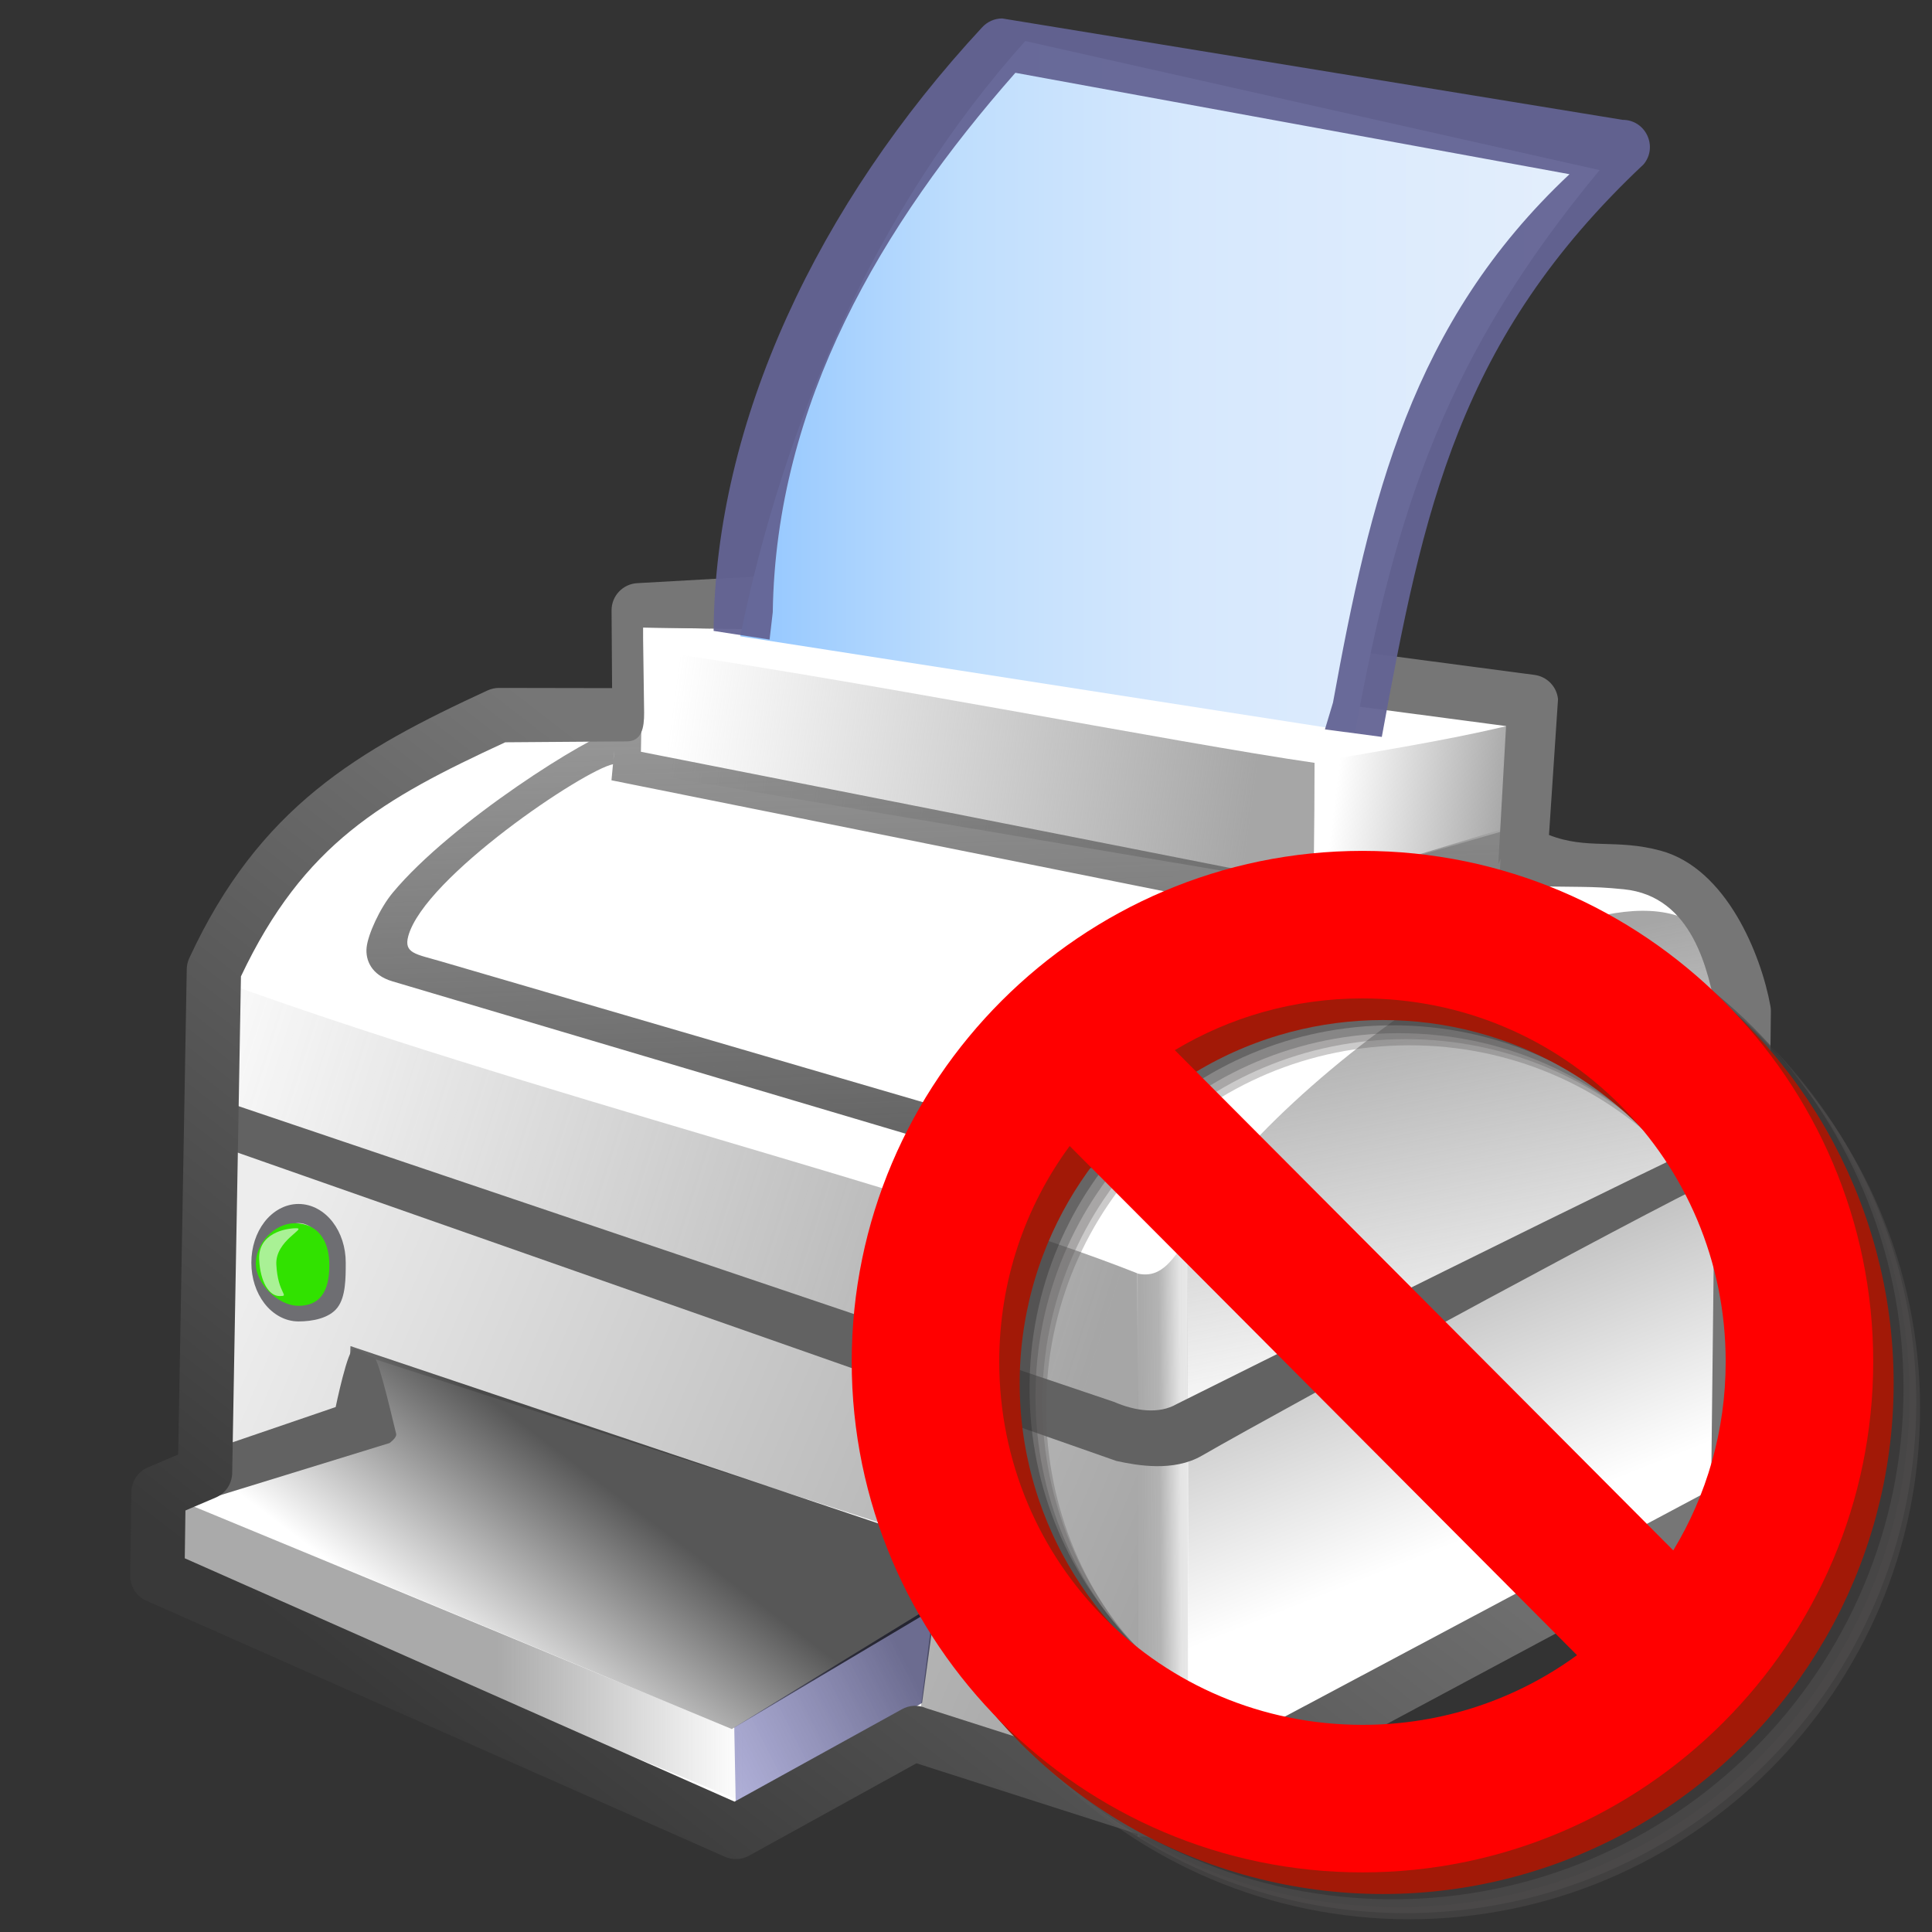 <?xml version="1.0" encoding="UTF-8" standalone="no"?>
<!-- Created with Inkscape (http://www.inkscape.org/) -->

<svg
   xml:space="preserve"
   id="svg1"
   viewBox="0 0 256 256"
   height="256pt"
   width="256pt"
   y="0"
   x="0"
   version="1.0"
   sodipodi:version="0.32"
   inkscape:version="1.3.2 (091e20ef0f, 2023-11-25)"
   sodipodi:docname="printer-error-symbolic.svg"
   inkscape:export-filename="../../../Source/actions/document-print.png"
   inkscape:export-xdpi="72"
   inkscape:export-ydpi="72"
   xmlns:inkscape="http://www.inkscape.org/namespaces/inkscape"
   xmlns:sodipodi="http://sodipodi.sourceforge.net/DTD/sodipodi-0.dtd"
   xmlns:xlink="http://www.w3.org/1999/xlink"
   xmlns="http://www.w3.org/2000/svg"
   xmlns:svg="http://www.w3.org/2000/svg"
   xmlns:rdf="http://www.w3.org/1999/02/22-rdf-syntax-ns#"
   xmlns:cc="http://creativecommons.org/ns#"
   xmlns:dc="http://purl.org/dc/elements/1.1/"
   xmlns:a="http://ns.adobe.com/AdobeSVGViewerExtensions/3.0/"><rect x="0" y="0" width="256" height="256" fill="#333333" stroke="none"/>





<sodipodi:namedview
   inkscape:current-layer="svg1"
   inkscape:window-y="0"
   inkscape:window-x="0"
   id="base"
   pagecolor="#ffffff"
   bordercolor="#666666"
   borderopacity="1.0"
   inkscape:pageopacity="0.0"
   inkscape:pageshadow="2"
   inkscape:window-width="1020"
   inkscape:window-height="691"
   inkscape:cy="170.73263"
   inkscape:cx="199.66792"
   inkscape:zoom="3.473267"
   inkscape:showpageshadow="2"
   inkscape:pagecheckerboard="0"
   inkscape:deskcolor="#d1d1d1"
   inkscape:document-units="pt" />





<defs
   id="defs106"><linearGradient
     id="linearGradient3"
     inkscape:collect="always"><stop
       style="stop-color:#393939;stop-opacity:1;"
       offset="0"
       id="stop3" /><stop
       style="stop-color:#767676;stop-opacity:1;"
       offset="1"
       id="stop21" /></linearGradient><linearGradient
     id="linearGradient1"
     inkscape:collect="always"><stop
       style="stop-color:#6c6c90;stop-opacity:1;"
       offset="0"
       id="stop1" /><stop
       style="stop-color:#9999cc;stop-opacity:0.78;"
       offset="1"
       id="stop2" /></linearGradient><linearGradient
     id="linearGradient31"
     inkscape:collect="always"><stop
       style="stop-color:#626262;stop-opacity:1;"
       offset="0"
       id="stop32" /><stop
       style="stop-color:#626262;stop-opacity:0.542;"
       offset="1"
       id="stop33" /></linearGradient><linearGradient
     id="linearGradient28"
     inkscape:collect="always"><stop
       style="stop-color:#e5effc;stop-opacity:1;"
       offset="0"
       id="stop28" /><stop
       style="stop-color:#d6e8fd;stop-opacity:1;"
       offset="0.5"
       id="stop30" /><stop
       style="stop-color:#bfdefd;stop-opacity:1;"
       offset="0.75"
       id="stop31" /><stop
       style="stop-color:#92c6ff;stop-opacity:1;"
       offset="1"
       id="stop29" /></linearGradient><linearGradient
     id="linearGradient25"
     inkscape:collect="always"><stop
       style="stop-color:#a6a6a6;stop-opacity:1;"
       offset="0"
       id="stop25" /><stop
       style="stop-color:#a6a6a6;stop-opacity:0;"
       offset="1"
       id="stop26" /></linearGradient><linearGradient
     id="linearGradient16"
     inkscape:collect="always"><stop
       style="stop-color:#626262;stop-opacity:0;"
       offset="0"
       id="stop16" /><stop
       style="stop-color:#626262;stop-opacity:0.173;"
       offset="0.242"
       id="stop18" /><stop
       style="stop-color:#626262;stop-opacity:0.482;"
       offset="0.34"
       id="stop19" /><stop
       style="stop-color:#626262;stop-opacity:0.541;"
       offset="0.426"
       id="stop20" /><stop
       style="stop-color:#626262;stop-opacity:0.524;"
       offset="1"
       id="stop17" /></linearGradient><linearGradient
     id="linearGradient15"
     inkscape:collect="always"><stop
       style="stop-color:#626262;stop-opacity:0.567;"
       offset="0"
       id="stop14" /><stop
       style="stop-color:#626262;stop-opacity:0;"
       offset="1"
       id="stop15" /></linearGradient><linearGradient
     id="linearGradient12"
     inkscape:collect="always"><stop
       style="stop-color:#626262;stop-opacity:0.006;"
       offset="0"
       id="stop12" /><stop
       style="stop-color:#626262;stop-opacity:0.566;"
       offset="1"
       id="stop13" /></linearGradient><linearGradient
     id="linearGradient10"
     inkscape:collect="always"><stop
       style="stop-color:#626262;stop-opacity:0;"
       offset="0"
       id="stop10" /><stop
       style="stop-color:#626262;stop-opacity:0.54;"
       offset="1"
       id="stop11" /></linearGradient><linearGradient
     id="linearGradient9"
     inkscape:collect="always"><stop
       style="stop-color:#000000;stop-opacity:0.358;"
       offset="0"
       id="stop8" /><stop
       style="stop-color:#000000;stop-opacity:0.071;"
       offset="1"
       id="stop9" /></linearGradient><linearGradient
     id="linearGradient6"
     inkscape:collect="always"><stop
       style="stop-color:#000000;stop-opacity:0.249;"
       offset="0"
       id="stop6" /><stop
       style="stop-color:#000000;stop-opacity:0;"
       offset="1"
       id="stop7" /></linearGradient><linearGradient
     id="linearGradient4"
     inkscape:collect="always"><stop
       style="stop-color:#000000;stop-opacity:0.66;"
       offset="0"
       id="stop4" /><stop
       style="stop-color:#000000;stop-opacity:0;"
       offset="1"
       id="stop5" /></linearGradient><linearGradient
     inkscape:collect="always"
     xlink:href="#linearGradient4"
     id="linearGradient5"
     x1="182.222"
     y1="188.891"
     x2="200.388"
     y2="212.912"
     gradientUnits="userSpaceOnUse" /><linearGradient
     inkscape:collect="always"
     xlink:href="#linearGradient6"
     id="linearGradient7"
     x1="87.67"
     y1="179.442"
     x2="75.145"
     y2="210.969"
     gradientUnits="userSpaceOnUse" /><linearGradient
     inkscape:collect="always"
     xlink:href="#linearGradient9"
     id="linearGradient8"
     gradientUnits="userSpaceOnUse"
     x1="99.076"
     y1="216.463"
     x2="217.219"
     y2="166.549" /><linearGradient
     inkscape:collect="always"
     xlink:href="#linearGradient10"
     id="linearGradient11"
     x1="153.314"
     y1="234.289"
     x2="185.92"
     y2="234.289"
     gradientUnits="userSpaceOnUse" /><linearGradient
     inkscape:collect="always"
     xlink:href="#linearGradient12"
     id="linearGradient13"
     x1="96.194"
     y1="191.472"
     x2="106.948"
     y2="136.629"
     gradientUnits="userSpaceOnUse" /><linearGradient
     inkscape:collect="always"
     xlink:href="#linearGradient15"
     id="linearGradient14"
     gradientUnits="userSpaceOnUse"
     x1="105.184"
     y1="174.576"
     x2="231.056"
     y2="134.844" /><linearGradient
     inkscape:collect="always"
     xlink:href="#linearGradient16"
     id="linearGradient17"
     x1="88.554"
     y1="214.946"
     x2="116.74"
     y2="215.099"
     gradientUnits="userSpaceOnUse" /><linearGradient
     inkscape:collect="always"
     xlink:href="#linearGradient25"
     id="linearGradient26"
     x1="85.201"
     y1="101.691"
     x2="162.461"
     y2="91.155"
     gradientUnits="userSpaceOnUse" /><linearGradient
     inkscape:collect="always"
     xlink:href="#linearGradient25"
     id="linearGradient27"
     gradientUnits="userSpaceOnUse"
     x1="51.609"
     y1="104.134"
     x2="74.436"
     y2="101.233" /><linearGradient
     inkscape:collect="always"
     xlink:href="#linearGradient28"
     id="linearGradient29"
     x1="36.277"
     y1="51.521"
     x2="153.815"
     y2="51.521"
     gradientUnits="userSpaceOnUse" /><linearGradient
     inkscape:collect="always"
     xlink:href="#linearGradient31"
     id="linearGradient33"
     x1="176.945"
     y1="155.372"
     x2="179.594"
     y2="75.476"
     gradientUnits="userSpaceOnUse" /><linearGradient
     inkscape:collect="always"
     xlink:href="#linearGradient1"
     id="linearGradient2"
     x1="133.232"
     y1="217.231"
     x2="158.28"
     y2="229.971"
     gradientUnits="userSpaceOnUse" /><linearGradient
     inkscape:collect="always"
     xlink:href="#linearGradient3"
     id="linearGradient21"
     x1="202.132"
     y1="224.916"
     x2="130.211"
     y2="132.081"
     gradientUnits="userSpaceOnUse" /><linearGradient
     id="linearGradient39"
     inkscape:collect="always"><stop
       style="stop-color:#ffa1bd;stop-opacity:1;"
       offset="0"
       id="stop40" /><stop
       style="stop-color:#ff1a1a;stop-opacity:1;"
       offset="0.25"
       id="stop43" /><stop
       style="stop-color:#fdb5b5;stop-opacity:1;"
       offset="0.5"
       id="stop42" /><stop
       style="stop-color:#ff9f9f;stop-opacity:1;"
       offset="1"
       id="stop41" /></linearGradient><linearGradient
     id="SVGID_XMLID_3__9"
     gradientUnits="userSpaceOnUse"
     gradientTransform="matrix(1.98,0,0,1.98,-126.43,-126.43)"
     x1="63.998"
     y1="14.001"
     x2="63.998"
     y2="63.001">
<stop
   offset="0%"
   style="stop-color:rgb(255,255,255);stop-opacity: 1"
   id="stop31-3" />
<stop
   offset="100%"
   style="stop-color:rgb(255,255,255);stop-opacity: 0"
   id="stop32-67" />
</linearGradient><linearGradient
     id="SVGID_XMLID_2__8"
     gradientUnits="userSpaceOnUse"
     gradientTransform="matrix(1.98,0,0,1.98,-126.43,-126.43)"
     x1="68.055"
     y1="118.069"
     x2="23.231"
     y2="22.762">
<stop
   offset="0%"
   style="stop-color:rgb(255,84,84);stop-opacity: 1"
   id="stop26-5" />
<stop
   offset="19.44%"
   style="stop-color:rgb(249,79,79);stop-opacity: 1"
   id="stop27" />
<stop
   offset="46.65%"
   style="stop-color:rgb(230,66,66);stop-opacity: 1"
   id="stop28-3" />
<stop
   offset="78.3%"
   style="stop-color:rgb(201,45,45);stop-opacity: 1"
   id="stop29-5" />
<stop
   offset="100%"
   style="stop-color:rgb(176,28,28);stop-opacity: 1"
   id="stop30-6" />
</linearGradient><linearGradient
     id="SVGID_XMLID_1__7"
     gradientUnits="userSpaceOnUse"
     gradientTransform="matrix(1.98,0,0,1.98,-126.43,-126.43)"
     x1="115.602"
     y1="117.391"
     x2="13.811"
     y2="13.381">
<stop
   offset="0"
   style="stop-color:#ff9090;stop-opacity:1;"
   id="stop21-2" />
<stop
   offset="0.194"
   style="stop-color:#fa8080;stop-opacity:1;"
   id="stop22" />
<stop
   offset="0.467"
   style="stop-color:#e74f4f;stop-opacity:1;"
   id="stop23" />
<stop
   offset="0.636"
   style="stop-color:#9d2323;stop-opacity:1;"
   id="stop24" />
<stop
   offset="1"
   style="stop-color:#881515;stop-opacity:1;"
   id="stop25-9" />
</linearGradient><linearGradient
     id="linearGradient2-1"><stop
       style="stop-color:#009b00;stop-opacity:0.922;"
       offset="0"
       id="stop37" /><stop
       style="stop-color:#006900;stop-opacity:1;"
       offset="1"
       id="stop38" /></linearGradient><linearGradient
     id="swatch32"><stop
       style="stop-color:#696969;stop-opacity:1;"
       offset="0"
       id="stop33-6" /><stop
       style="stop-color:#525252;stop-opacity:1;"
       offset="0.5"
       id="stop35-7" /><stop
       style="stop-color:#686868;stop-opacity:0.503;"
       offset="0.75"
       id="stop36" /><stop
       style="stop-color:#959595;stop-opacity:0.089;"
       offset="1"
       id="stop34-5" /></linearGradient><linearGradient
     id="linearGradient23"
     inkscape:swatch="gradient"><stop
       style="stop-color:#858585;stop-opacity:1;"
       offset="0"
       id="stop30-3" /><stop
       style="stop-color:#001500;stop-opacity:0.539;"
       offset="0.463"
       id="stop31-5" /><stop
       style="stop-color:#001500;stop-opacity:0.28;"
       offset="0.568"
       id="stop32-6" /></linearGradient><linearGradient
     id="linearGradient23-1"><stop
       style="stop-color:#858585;stop-opacity:1;"
       offset="0"
       id="stop23-2" /><stop
       style="stop-color:#001500;stop-opacity:0.539;"
       offset="0.463"
       id="stop26-7" /><stop
       style="stop-color:#001500;stop-opacity:0.28;"
       offset="0.568"
       id="stop25-0" /></linearGradient><linearGradient
     id="light100to0"><stop
       style="stop-color:#ffffff;stop-opacity:0.798;"
       offset="0"
       id="stop2764" /><stop
       style="stop-color:#ffffff;stop-opacity:0;"
       offset="1"
       id="stop2765" /></linearGradient><linearGradient
     inkscape:collect="always"
     xlink:href="#linearGradient48"
     id="linearGradient49"
     x1="121.954"
     y1="95.165"
     x2="152.786"
     y2="109.848"
     gradientUnits="userSpaceOnUse" /><linearGradient
     id="linearGradient48"
     inkscape:collect="always"><stop
       style="stop-color:#b5b5b6;stop-opacity:0.835;"
       offset="0"
       id="stop48" /><stop
       style="stop-color:#555556;stop-opacity:0.815;"
       offset="1"
       id="stop49" /></linearGradient><linearGradient
     inkscape:collect="always"
     xlink:href="#linearGradient2-9"
     id="linearGradient47"
     x1="113.116"
     y1="187.089"
     x2="146.017"
     y2="200.793"
     gradientUnits="userSpaceOnUse" /><linearGradient
     id="linearGradient2-9"
     inkscape:collect="always"><stop
       style="stop-color:#c8c8c9;stop-opacity:0.835;"
       offset="0"
       id="stop46" /><stop
       style="stop-color:#555556;stop-opacity:1;"
       offset="1"
       id="stop47" /></linearGradient><linearGradient
     inkscape:collect="always"
     xlink:href="#linearGradient39"
     id="linearGradient41"
     x1="185.768"
     y1="67.033"
     x2="85.35"
     y2="32.908"
     gradientUnits="userSpaceOnUse" /><linearGradient
     inkscape:collect="always"
     xlink:href="#linearGradient39"
     id="linearGradient18"
     gradientUnits="userSpaceOnUse"
     x1="185.768"
     y1="67.033"
     x2="85.35"
     y2="32.908" /><linearGradient
     inkscape:collect="always"
     xlink:href="#linearGradient39"
     id="linearGradient19"
     gradientUnits="userSpaceOnUse"
     x1="185.768"
     y1="67.033"
     x2="85.35"
     y2="32.908" /><linearGradient
     id="XMLID_1_-9"
     gradientUnits="userSpaceOnUse"
     x1="64.001"
     y1="117.014"
     x2="64.001"
     y2="123.562"
     gradientTransform="matrix(3.728,0,0,3.728,-169.307,-355.721)"><stop
   offset="0"
   style="stop-color:#FFFFFF"
   id="stop11-3" />
<stop
   offset="1"
   style="stop-color:#8a8585;stop-opacity:1;"
   id="stop13-7" />
<a:midPointStop
   offset="0"
   style="stop-color:#FFFFFF"
   id="midPointStop15" />
<a:midPointStop
   offset="0.5"
   style="stop-color:#FFFFFF"
   id="midPointStop17" />
<a:midPointStop
   offset="1"
   style="stop-color:#949494"
   id="midPointStop19" />
</linearGradient><linearGradient
     id="XMLID_1_"
     gradientUnits="userSpaceOnUse"
     x1="65.231"
     y1="-24.048"
     x2="58.715"
     y2="122.312">
				<stop
   offset="0.382"
   style="stop-color:#DCF0FF"
   id="stop1-4" />
				<stop
   offset="0.444"
   style="stop-color:#C9E6FF"
   id="stop2-1" />
				<stop
   offset="0.631"
   style="stop-color:#92CAFF"
   id="stop3-27" />
				<stop
   offset="0.793"
   style="stop-color:#6AB5FF"
   id="stop4-0" />
				<stop
   offset="0.921"
   style="stop-color:#52A9FF"
   id="stop5-9-5" />
				<stop
   offset="1"
   style="stop-color:#49A4FF"
   id="stop6-3" />
				<a:midPointStop
   offset="0.382"
   style="stop-color:#DCF0FF" />
				<a:midPointStop
   offset="0.4"
   style="stop-color:#DCF0FF" />
				<a:midPointStop
   offset="1"
   style="stop-color:#49A4FF" />
			</linearGradient><linearGradient
     id="XMLID_2_"
     gradientUnits="userSpaceOnUse"
     x1="85.484"
     y1="70.109"
     x2="8.945"
     y2="40.526">
				<stop
   offset="0"
   style="stop-color:#0032A4"
   id="stop7-6" />
				<stop
   offset="1"
   style="stop-color:#3995E5"
   id="stop8-0" />
				<a:midPointStop
   offset="0"
   style="stop-color:#0032A4" />
				<a:midPointStop
   offset="0.5"
   style="stop-color:#0032A4" />
				<a:midPointStop
   offset="1"
   style="stop-color:#3995E5" />
			</linearGradient><linearGradient
     id="XMLID_3_"
     gradientUnits="userSpaceOnUse"
     x1="5.952"
     y1="63.036"
     x2="117.954"
     y2="63.036">
				<stop
   offset="0.017"
   style="stop-color:#FFFFFF"
   id="stop9-6-2" />
				<stop
   offset="0.309"
   style="stop-color:#CFF0FF"
   id="stop10-2" />
				<stop
   offset="0.635"
   style="stop-color:#6DB8FF"
   id="stop11-5" />
				<stop
   offset="1"
   style="stop-color:#1E65FF"
   id="stop12-61" />
				<a:midPointStop
   offset="0.017"
   style="stop-color:#FFFFFF" />
				<a:midPointStop
   offset="0.5"
   style="stop-color:#FFFFFF" />
				<a:midPointStop
   offset="0.309"
   style="stop-color:#CFF0FF" />
				<a:midPointStop
   offset="0.5"
   style="stop-color:#CFF0FF" />
				<a:midPointStop
   offset="0.635"
   style="stop-color:#6DB8FF" />
				<a:midPointStop
   offset="0.5"
   style="stop-color:#6DB8FF" />
				<a:midPointStop
   offset="1"
   style="stop-color:#1E65FF" />
			</linearGradient><linearGradient
     id="XMLID_4_"
     gradientUnits="userSpaceOnUse"
     x1="38.311"
     y1="106.943"
     x2="38.311"
     y2="106.943">
			<stop
   offset="0"
   style="stop-color:#FFFFFF"
   id="stop13-5" />
			<stop
   offset="1"
   style="stop-color:#B1B1C5"
   id="stop14-6-4" />
			<a:midPointStop
   offset="0"
   style="stop-color:#FFFFFF" />
			<a:midPointStop
   offset="0.5"
   style="stop-color:#FFFFFF" />
			<a:midPointStop
   offset="1"
   style="stop-color:#B1B1C5" />
		</linearGradient><linearGradient
     id="XMLID_5_"
     gradientUnits="userSpaceOnUse"
     x1="55.08"
     y1="55.83"
     x2="98.925"
     y2="74.431">
				<stop
   offset="0.146"
   style="stop-color:#6AC5FF"
   id="stop15-2" />
				<stop
   offset="0.254"
   style="stop-color:#61B3FA"
   id="stop16-9" />
				<stop
   offset="0.469"
   style="stop-color:#4886EC"
   id="stop17-7" />
				<stop
   offset="0.768"
   style="stop-color:#213DD7"
   id="stop18-44" />
				<stop
   offset="1"
   style="stop-color:#0000C5"
   id="stop19-3" />
				<a:midPointStop
   offset="0.146"
   style="stop-color:#6AC5FF" />
				<a:midPointStop
   offset="0.553"
   style="stop-color:#6AC5FF" />
				<a:midPointStop
   offset="1"
   style="stop-color:#0000C5" />
			</linearGradient><linearGradient
     id="XMLID_6_"
     gradientUnits="userSpaceOnUse"
     x1="48.565"
     y1="62.042"
     x2="90.431"
     y2="67.934">
				<stop
   offset="0"
   style="stop-color:#CDF8FF"
   id="stop20-0" />
				<stop
   offset="1"
   style="stop-color:#0056FF"
   id="stop21-7" />
				<a:midPointStop
   offset="0"
   style="stop-color:#CDF8FF" />
				<a:midPointStop
   offset="0.5"
   style="stop-color:#CDF8FF" />
				<a:midPointStop
   offset="1"
   style="stop-color:#0056FF" />
			</linearGradient><linearGradient
     id="XMLID_7_"
     gradientUnits="userSpaceOnUse"
     x1="56.81"
     y1="101.133"
     x2="121.188"
     y2="70.107">
				<stop
   offset="0"
   style="stop-color:#FFFFFF"
   id="stop22-8" />
				<stop
   offset="1"
   style="stop-color:#B1B1C5"
   id="stop23-6" />
				<a:midPointStop
   offset="0"
   style="stop-color:#FFFFFF" />
				<a:midPointStop
   offset="0.5"
   style="stop-color:#FFFFFF" />
				<a:midPointStop
   offset="1"
   style="stop-color:#B1B1C5" />
			</linearGradient><linearGradient
     id="XMLID_8_"
     gradientUnits="userSpaceOnUse"
     x1="16.092"
     y1="124.835"
     x2="116.859"
     y2="69.899">
				<stop
   offset="0"
   style="stop-color:#FFFFFF"
   id="stop24-8" />
				<stop
   offset="1"
   style="stop-color:#B1B1C5"
   id="stop25-8" />
				<a:midPointStop
   offset="0"
   style="stop-color:#FFFFFF" />
				<a:midPointStop
   offset="0.5"
   style="stop-color:#FFFFFF" />
				<a:midPointStop
   offset="1"
   style="stop-color:#B1B1C5" />
			</linearGradient><linearGradient
     id="XMLID_9_"
     gradientUnits="userSpaceOnUse"
     x1="57.196"
     y1="98.455"
     x2="121.482"
     y2="67.473">
				<stop
   offset="0"
   style="stop-color:#FFFFFF"
   id="stop26-8" />
				<stop
   offset="1"
   style="stop-color:#B1B1C5"
   id="stop27-7" />
				<a:midPointStop
   offset="0"
   style="stop-color:#FFFFFF" />
				<a:midPointStop
   offset="0.5"
   style="stop-color:#FFFFFF" />
				<a:midPointStop
   offset="1"
   style="stop-color:#B1B1C5" />
			</linearGradient><linearGradient
     id="XMLID_10_"
     gradientUnits="userSpaceOnUse"
     x1="98.721"
     y1="73.721"
     x2="52.721"
     y2="55.942">
				<stop
   offset="0"
   style="stop-color:#0032A4"
   id="stop28-6" />
				<stop
   offset="1"
   style="stop-color:#3995E5"
   id="stop29-7" />
				<a:midPointStop
   offset="0"
   style="stop-color:#0032A4" />
				<a:midPointStop
   offset="0.5"
   style="stop-color:#0032A4" />
				<a:midPointStop
   offset="1"
   style="stop-color:#3995E5" />
			</linearGradient><linearGradient
     id="XMLID_11_"
     gradientUnits="userSpaceOnUse"
     x1="56.999"
     y1="2.114"
     x2="98.865"
     y2="8.006">
				<stop
   offset="0"
   style="stop-color:#CDF8FF"
   id="stop30-5" />
				<stop
   offset="1"
   style="stop-color:#0056FF"
   id="stop31-35" />
				<a:midPointStop
   offset="0"
   style="stop-color:#CDF8FF" />
				<a:midPointStop
   offset="0.5"
   style="stop-color:#CDF8FF" />
				<a:midPointStop
   offset="1"
   style="stop-color:#0056FF" />
			</linearGradient></defs>



















	



































<g
   id="rect1"
   style="display:inline"
   transform="matrix(-1,0,0,1,251.902,0)"><path
     style="color:#000000;fill:#ffffff;stroke-linecap:round;stroke-linejoin:round;stroke-miterlimit:9.6;-inkscape-stroke:none"
     d="m 49.94,113.966 2.153,-21.729 96.614,-12.415 18.561,1.046 -0.095,13.921 18.611,-0.034 c 17.012,7.834 28.886,14.51 37.773,33.718 l 1.177,66.65 6.161,2.631 0.154,11.055 -76.657,33.932 -23.753,-13.113 -32.711,14.566 -76.799,-46.293 0.153,-61.989 c 2.293,-12.688 8.584,-21.38 28.656,-21.947 z"
     id="path2" /><g
     id="g11"><path
       id="rect3"
       style="fill:url(#linearGradient2);stroke-width:7.2;stroke-linecap:round;stroke-linejoin:round;stroke-miterlimit:9.6"
       d="m 127.926,212.522 26.683,16.369 -0.216,11.229 -24.671,-14.468 z"
       sodipodi:nodetypes="ccccc" /><path
       id="rect4"
       style="fill:url(#linearGradient5);stroke-width:7.2;stroke-linecap:round;stroke-linejoin:round;stroke-miterlimit:9.6"
       d="m 206.002,192.182 21.162,6.91 -72.23,30.015 -26.756,-15.92 -0.881,-8.565 78.165,-26.259 z"
       sodipodi:nodetypes="ccccccc" /><path
       id="rect5"
       style="fill:url(#linearGradient7);stroke-width:7.2;stroke-linecap:round;stroke-linejoin:round;stroke-miterlimit:9.6"
       d="m 24.006,152.21 70.466,37.057 0.02,51.939 -71.991,-40.945 z"
       sodipodi:nodetypes="ccccc" /><path
       id="rect15"
       style="fill:url(#linearGradient17);stroke-width:7.2;stroke-linecap:round;stroke-linejoin:round;stroke-miterlimit:9.6"
       d="m 94.553,164.354 c 1.82,1.968 3.155,5.165 6.613,4.4 v 74.606 h -6.694 z"
       sodipodi:nodetypes="ccccc" /><path
       id="path7"
       style="fill:url(#linearGradient8);stroke-width:7.2;stroke-linecap:round;stroke-linejoin:round;stroke-miterlimit:9.6"
       d="m 225.541,146.596 -124.375,43.967 -0.025,50.23 28.744,-14.547 -2.731,-21.822 78.093,-25.306 0.918,12.578 19.272,-0.378 z"
       sodipodi:nodetypes="ccccccccc" /><g
       id="path33"
       transform="matrix(0.745,0,0,0.745,56.941,42.397)"><path
         style="color:#000000;fill:#6e6e72;stroke-linecap:round;stroke-linejoin:round;stroke-miterlimit:9.6;-inkscape-stroke:none"
         d="m 208.594,157.229 c -2.449,-1e-5 -4.619,1.315 -6.084,3.229 -1.465,1.914 -2.311,4.45 -2.311,7.217 0,2.767 0.006,6.066 1.471,7.98 1.465,1.914 4.475,2.465 6.924,2.465 2.449,0 4.617,-1.315 6.082,-3.229 1.465,-1.914 2.311,-4.45 2.311,-7.217 0,-2.767 -0.846,-5.303 -2.311,-7.217 -1.465,-1.914 -3.633,-3.229 -6.082,-3.229 z m 0,3.4 c 1.248,0 2.425,0.643 3.383,1.895 0.958,1.251 1.611,3.087 1.611,5.15 0,2.063 -0.654,3.899 -1.611,5.15 -0.958,1.251 -2.134,1.895 -3.383,1.895 -1.248,0 -2.427,-0.643 -3.385,-1.895 -0.958,-1.251 -1.609,-3.087 -1.609,-5.15 0,-2.063 0.652,-3.899 1.609,-5.15 0.958,-1.251 2.136,-1.895 3.385,-1.895 z"
         id="path35"
         sodipodi:nodetypes="ssssssssssssssssss" /><path
         style="color:#000000;fill:#31e200;fill-opacity:1;stroke-linecap:round;stroke-linejoin:round;stroke-miterlimit:9.6;-inkscape-stroke:none"
         d="m 216.203,167.826 c 1e-5,3.532 -3.913,7.513 -7.61,7.513 -3.697,1e-5 -5.477,-2.391 -5.477,-7.221 0,-4.83 2.428,-7.463 6.125,-7.463 3.697,0 6.962,3.639 6.962,7.171 z"
         id="path34"
         sodipodi:nodetypes="sssss" /><path
         id="path36"
         style="fill:#f9faf8;fill-opacity:0.602;stroke-width:3.4;stroke-linecap:round;stroke-linejoin:round;stroke-miterlimit:9.6"
         d="m 215.597,167.156 c -0.187,3.809 -1.708,6.451 -3.626,6.451 -1.918,-1e-5 0.305,-0.276 0.573,-5.611 0.213,-4.262 -5.468,-6.451 -3.55,-6.451 1.918,0 6.836,0.891 6.604,5.611 z"
         sodipodi:nodetypes="sssss" /></g><path
       id="rect9"
       style="fill:#626262;stroke-width:7.2;stroke-linecap:round;stroke-linejoin:round;stroke-miterlimit:9.6"
       d="m 207.422,186.441 15.207,5.201 1.835,7.018 -24.185,-7.45 c -0.737,-0.575 -0.968,-0.983 -0.855,-1.294 0.113,-0.311 2.242,-9.811 2.878,-9.999 0.636,-0.188 1.829,-0.996 2.661,-1.2 0.832,-0.204 2.459,7.723 2.459,7.723 z"
       sodipodi:nodetypes="ccccsssc" /><path
       id="rect10"
       style="fill:url(#linearGradient11);stroke-width:7.2;stroke-linecap:round;stroke-linejoin:round;stroke-miterlimit:9.6"
       d="m 153.314,229.755 74.714,-30.879 v 9.069 l -74.714,30.879 z"
       sodipodi:nodetypes="ccccc" /><path
       id="rect11"
       style="fill:url(#linearGradient13);stroke-width:7.2;stroke-linecap:round;stroke-linejoin:round;stroke-miterlimit:9.6"
       d="m 25.041,124.289 c 14.571,-16.285 67.602,27.118 69.509,40.226 l 0.056,23.613 -71.091,-36.661 z"
       sodipodi:nodetypes="ccccc" /><path
       id="path13"
       style="fill:url(#linearGradient14);stroke-width:7.2;stroke-linecap:round;stroke-linejoin:round;stroke-miterlimit:9.6"
       d="m 223.232,129.786 c -40.221,14.739 -95.736,28.485 -122.042,38.94 l -0.052,20.806 124.232,-41.729 z"
       sodipodi:nodetypes="ccccc" /><path
       id="rect25"
       style="fill:url(#linearGradient26);stroke-width:7.2;stroke-linecap:round;stroke-linejoin:round;stroke-miterlimit:9.6;stroke-opacity:0.745"
       d="M 77.719,101.08 C 95.736,98.484 140.779,89.629 167.347,85.964 l 0.153,16.338 -89.629,15.116 c 0,0 -0.153,-7.634 -0.153,-16.338 z"
       sodipodi:nodetypes="ccccc" /><path
       id="path11"
       style="display:inline;fill:#626262;stroke-width:7.2;stroke-linecap:round;stroke-linejoin:round;stroke-miterlimit:9.6"
       d="m 95.976,186.042 c 2.381,1.375 5.489,0.938 8.344,-0.295 l 121.248,-40.954 -0.671,6.361 -120.924,42.431 c -2.814,0.616 -7.594,1.455 -11.325,-0.699 -10.906,-6.297 -66.594,-36.507 -69.183,-37.091 -0.572,-0.129 0.048,-4.667 0.879,-4.87 0.832,-0.204 71.631,35.117 71.631,35.117 z"
       sodipodi:nodetypes="cccccsssc"
       inkscape:label="frame2" /><path
       id="path14"
       style="display:inline;fill:url(#linearGradient33);stroke-width:7.2;stroke-linecap:round;stroke-linejoin:round;stroke-miterlimit:9.6"
       d="m 105.217,149.083 c 1.241,2.453 7.087,2.017 10.558,1.003 l 77.797,-22.726 c 3.206,-0.939 4.861,-1.03 4.231,-3.326 -2.141,-7.801 -23.305,-22.03 -27.164,-22.78 0,-1.463 -0.354,-2.83 -0.354,-4.564 3.365,0.688 21.793,12.213 29.591,21.614 1.704,2.055 3.263,5.509 3.447,7.229 0.179,1.68 -0.627,3.67 -3.406,4.495 l -83.421,24.766 c -2.814,0.616 -12.496,1.496 -15.748,-4.412 -9.444,-17.158 -25.775,-26.029 -32.287,-27.716 l -16.208,-5.82 0.746,-6.94 24.301,7.393 89.677,-17.685 -0.301,-16.461 -8.86,0.125 -0.173,-3.858 11.057,1.166 2.18,22.807 -93.761,18.831 c -0.642,-1.542 19.229,9.329 28.099,26.859 z"
       sodipodi:nodetypes="sscsccasscscccccccccccs"
       inkscape:label="liedframe" /><path
       id="path26"
       style="fill:url(#linearGradient27);stroke-width:7.2;stroke-linecap:round;stroke-linejoin:round;stroke-miterlimit:9.6;stroke-opacity:0.745"
       d="M 77.719,101.08 C 70.942,99.74 61.328,98.372 52.22,96.194 l 0.153,13.818 25.499,7.405 c 0,0 -0.153,-7.634 -0.153,-16.338 z"
       sodipodi:nodetypes="ccccc" /></g><path
     style="color:#000000;display:inline;fill:url(#linearGradient21);stroke-linecap:round;stroke-linejoin:round;stroke-miterlimit:9.6;-inkscape-stroke:none"
     d="m 148.91,76.229 c -0.221,-0.013 -0.443,-0.005 -0.662,0.023 L 48.581,89.429 c -1.664,0.213 -2.96,1.547 -3.125,3.217 l 1.196,17.994 c -5.051,1.982 -8.888,0.471 -14.812,2.084 -8.74,2.38 -13.308,13.834 -14.532,20.603 -0.037,0.209 -0.056,0.421 -0.057,0.633 l 0.711,65.443 c -0.003,1.265 0.659,2.439 1.742,3.092 l 76.365,40.895 c 1.008,0.608 2.249,0.684 3.324,0.205 l 31.074,-9.949 22.186,12.246 c 0.985,0.544 2.168,0.596 3.197,0.141 l 76.656,-33.932 c 1.319,-0.584 2.162,-1.899 2.143,-3.342 l -0.154,-11.057 c -0.02,-1.423 -0.877,-2.701 -2.186,-3.26 l -4.018,-1.715 -1.135,-64.318 c -0.009,-0.501 -0.122,-0.995 -0.332,-1.449 -9.267,-20.028 -22.396,-27.584 -39.535,-35.477 -0.474,-0.218 -0.99,-0.331 -1.512,-0.33 l -14.98,0.027 0.07,-10.289 c 0.013,-1.919 -1.482,-3.512 -3.398,-3.619 z m -0.074,7.207 17.872,-0.281 -0.156,11.266 c -0.014,2 0.308,3.819 2.308,3.816 l 16.094,0.121 c 16.258,7.515 26.69,13.412 35.021,31.018 l 1.16,65.811 c 0.025,1.419 0.881,2.691 2.186,3.248 l 4.01,1.711 0.088,6.336 -72.848,32.246 -22.189,-12.25 c -0.988,-0.545 -2.174,-0.596 -3.205,-0.137 l -30.996,9.916 -73.011,-38.873 -0.717,-63.014 c 1.077,-5.79 3.166,-15.621 12.288,-16.537 4.71,-0.473 5.502,-0.214 15.03,-0.483 1.819,-0.301 1.389,-1.711 1.278,-3.552 l 0.322,0.676 -1.03,-18.266 z"
     id="path3"
     inkscape:label="frame"
     sodipodi:nodetypes="cccccsccccccccccccccccscccccccccccccccccccccsccccc" /><g
     id="rect20"
     inkscape:label="paper"><path
       style="color:#000000;fill:url(#linearGradient29);fill-opacity:1;stroke-linecap:round;stroke-linejoin:round;stroke-miterlimit:9.6;-inkscape-stroke:none"
       d="M 39.942,22.537 116.05,5.435 C 136.114,27.828 148.137,56.39 153.815,84.315 L 72.346,96.996 C 66.833,66.948 60.136,46.939 39.942,22.537 Z"
       id="path24"
       sodipodi:nodetypes="ccccc" /><path
       id="path25"
       style="color:#000000;fill:#636394;fill-opacity:0.946;stroke-linecap:round;stroke-linejoin:round;stroke-miterlimit:9.6;-inkscape-stroke:none"
       d="m 36.888,15.881 c -3.048,-5.08e-4 -4.718,3.55 -2.773,5.897 24.563,23.102 29.168,45.765 34.69,75.867 L 76.341,96.647 75.275,93.1 C 70.368,66.162 64.923,42.793 43.935,23.083 L 117.359,9.646 C 135.096,29.791 149.1,53.427 149.506,81.11 l 0.422,3.637 7.415,-1.148 C 157.16,55.852 143.465,27.015 121.785,3.645 121.103,2.882 120.128,2.446 119.105,2.445 Z"
       sodipodi:nodetypes="ccccccccccccc" /></g></g><g
   id="g3-0"
   transform="matrix(1.688,0,0,1.688,-5.737,-91.744)"
   style="display:none;fill:url(#linearGradient41);fill-opacity:1"><path
     id="rect2-8"
     style="fill:url(#linearGradient18);fill-opacity:1;stroke:url(#linearGradient49);stroke-width:3.023;stroke-linecap:round;stroke-linejoin:round;stroke-miterlimit:9.6;stroke-dasharray:none;stroke-opacity:0.835"
     d="m 111.719,60.403 h 39.556 l -3.742,98.89 h -31.805 z"
     sodipodi:nodetypes="ccccc" /><circle
     style="fill:url(#linearGradient19);fill-opacity:1;stroke:url(#linearGradient47);stroke-width:3.023;stroke-linecap:square;stroke-miterlimit:9.6;stroke-opacity:0.835"
     id="path3-5"
     cx="131.198"
     cy="187.089"
     r="16.571" /></g><g
   id="g7"
   transform="matrix(0.596,0,0,0.596,106.701,107.228)"><g
     id="g6"><path
       style="color:#000000;fill:#5e5d5d;fill-opacity:0.321;stroke-linecap:round;stroke-linejoin:round;-inkscape-stroke:none"
       d="m 134.304,19.681 c -62.519,3e-6 -113.553,51.034 -113.553,113.553 -5e-6,62.519 51.034,113.553 113.553,113.553 62.519,0 113.551,-51.034 113.551,-113.553 0,-62.519 -51.032,-113.553 -113.551,-113.553 z m 0,32.801 c 44.793,-4e-6 80.752,35.959 80.752,80.752 0,44.793 -35.959,80.752 -80.752,80.752 -44.793,0 -80.754,-35.959 -80.754,-80.752 10e-7,-44.793 35.961,-80.752 80.754,-80.752 z"
       id="circle3" /><path
       style="color:#000000;fill:#5e5d5d;fill-opacity:0.321;stroke-linecap:round;stroke-linejoin:round;-inkscape-stroke:none"
       d="m 133.453,18.311 c -62.519,3e-6 -113.553,51.034 -113.553,113.553 -5e-6,62.519 51.034,113.553 113.553,113.553 62.519,0 113.551,-51.034 113.551,-113.553 0,-62.519 -51.032,-113.553 -113.551,-113.553 z m 0,32.801 c 44.793,-4e-6 80.752,35.959 80.752,80.752 0,44.793 -35.959,80.752 -80.752,80.752 -44.793,0 -80.754,-35.959 -80.754,-80.752 10e-7,-44.793 35.961,-80.752 80.754,-80.752 z"
       id="path4" /><path
       style="color:#000000;fill:#434242;fill-opacity:0.321;stroke-linecap:round;stroke-linejoin:round;-inkscape-stroke:none"
       d="m 131.941,16.988 c -62.519,3e-6 -113.553,51.034 -113.553,113.553 -5e-6,62.519 51.034,113.553 113.553,113.553 62.519,0 113.551,-51.034 113.551,-113.553 0,-62.519 -51.032,-113.553 -113.551,-113.553 z m 0,32.801 c 44.793,-4e-6 80.752,35.959 80.752,80.752 0,44.793 -35.959,80.752 -80.752,80.752 -44.793,0 -80.754,-35.959 -80.754,-80.752 1e-6,-44.793 35.961,-80.752 80.754,-80.752 z"
       id="path5" /><path
       style="color:#000000;fill:#222121;fill-opacity:0.321;stroke-linecap:round;stroke-linejoin:round;-inkscape-stroke:none"
       d="m 130.618,15.24 c -62.519,3e-6 -113.553,51.034 -113.553,113.553 -5e-6,62.519 51.034,113.553 113.553,113.553 62.519,0 113.551,-51.034 113.551,-113.553 0,-62.519 -51.032,-113.553 -113.551,-113.553 z m 0,32.801 c 44.793,-4e-6 80.752,35.959 80.752,80.752 0,44.793 -35.959,80.752 -80.752,80.752 -44.793,0 -80.754,-35.959 -80.754,-80.752 10e-7,-44.793 35.961,-80.752 80.754,-80.752 z"
       id="path6" /></g><circle
     style="fill:none;fill-opacity:0.153;stroke:#a21907;stroke-width:32.8;stroke-linecap:round;stroke-linejoin:round;stroke-dasharray:none;stroke-opacity:1"
     id="path1"
     cx="128.423"
     cy="127.621"
     r="97.152" /><path
     id="circle1"
     style="color:#000000;fill:#ff0000;stroke-linecap:round;stroke-linejoin:round;-inkscape-stroke:none"
     d="M 123.879,9.258 C 61.36,9.258 10.326,60.292 10.326,122.811 c 2e-6,62.519 51.034,113.553 113.553,113.553 62.519,1e-5 113.553,-51.034 113.553,-113.553 0,-62.519 -51.034,-113.553 -113.553,-113.553 z m 0,32.801 c 44.793,-3e-6 80.754,35.96 80.754,80.752 0,15.402 -4.252,29.759 -11.653,41.969 L 82.163,53.564 C 94.319,46.257 108.582,42.058 123.879,42.058 Z M 58.787,74.871 171.58,188.072 c -13.343,9.742 -29.813,15.49 -47.701,15.49 -44.793,0 -80.752,-35.959 -80.752,-80.752 0,-17.994 5.812,-34.555 15.66,-47.94 z" /></g></svg>

